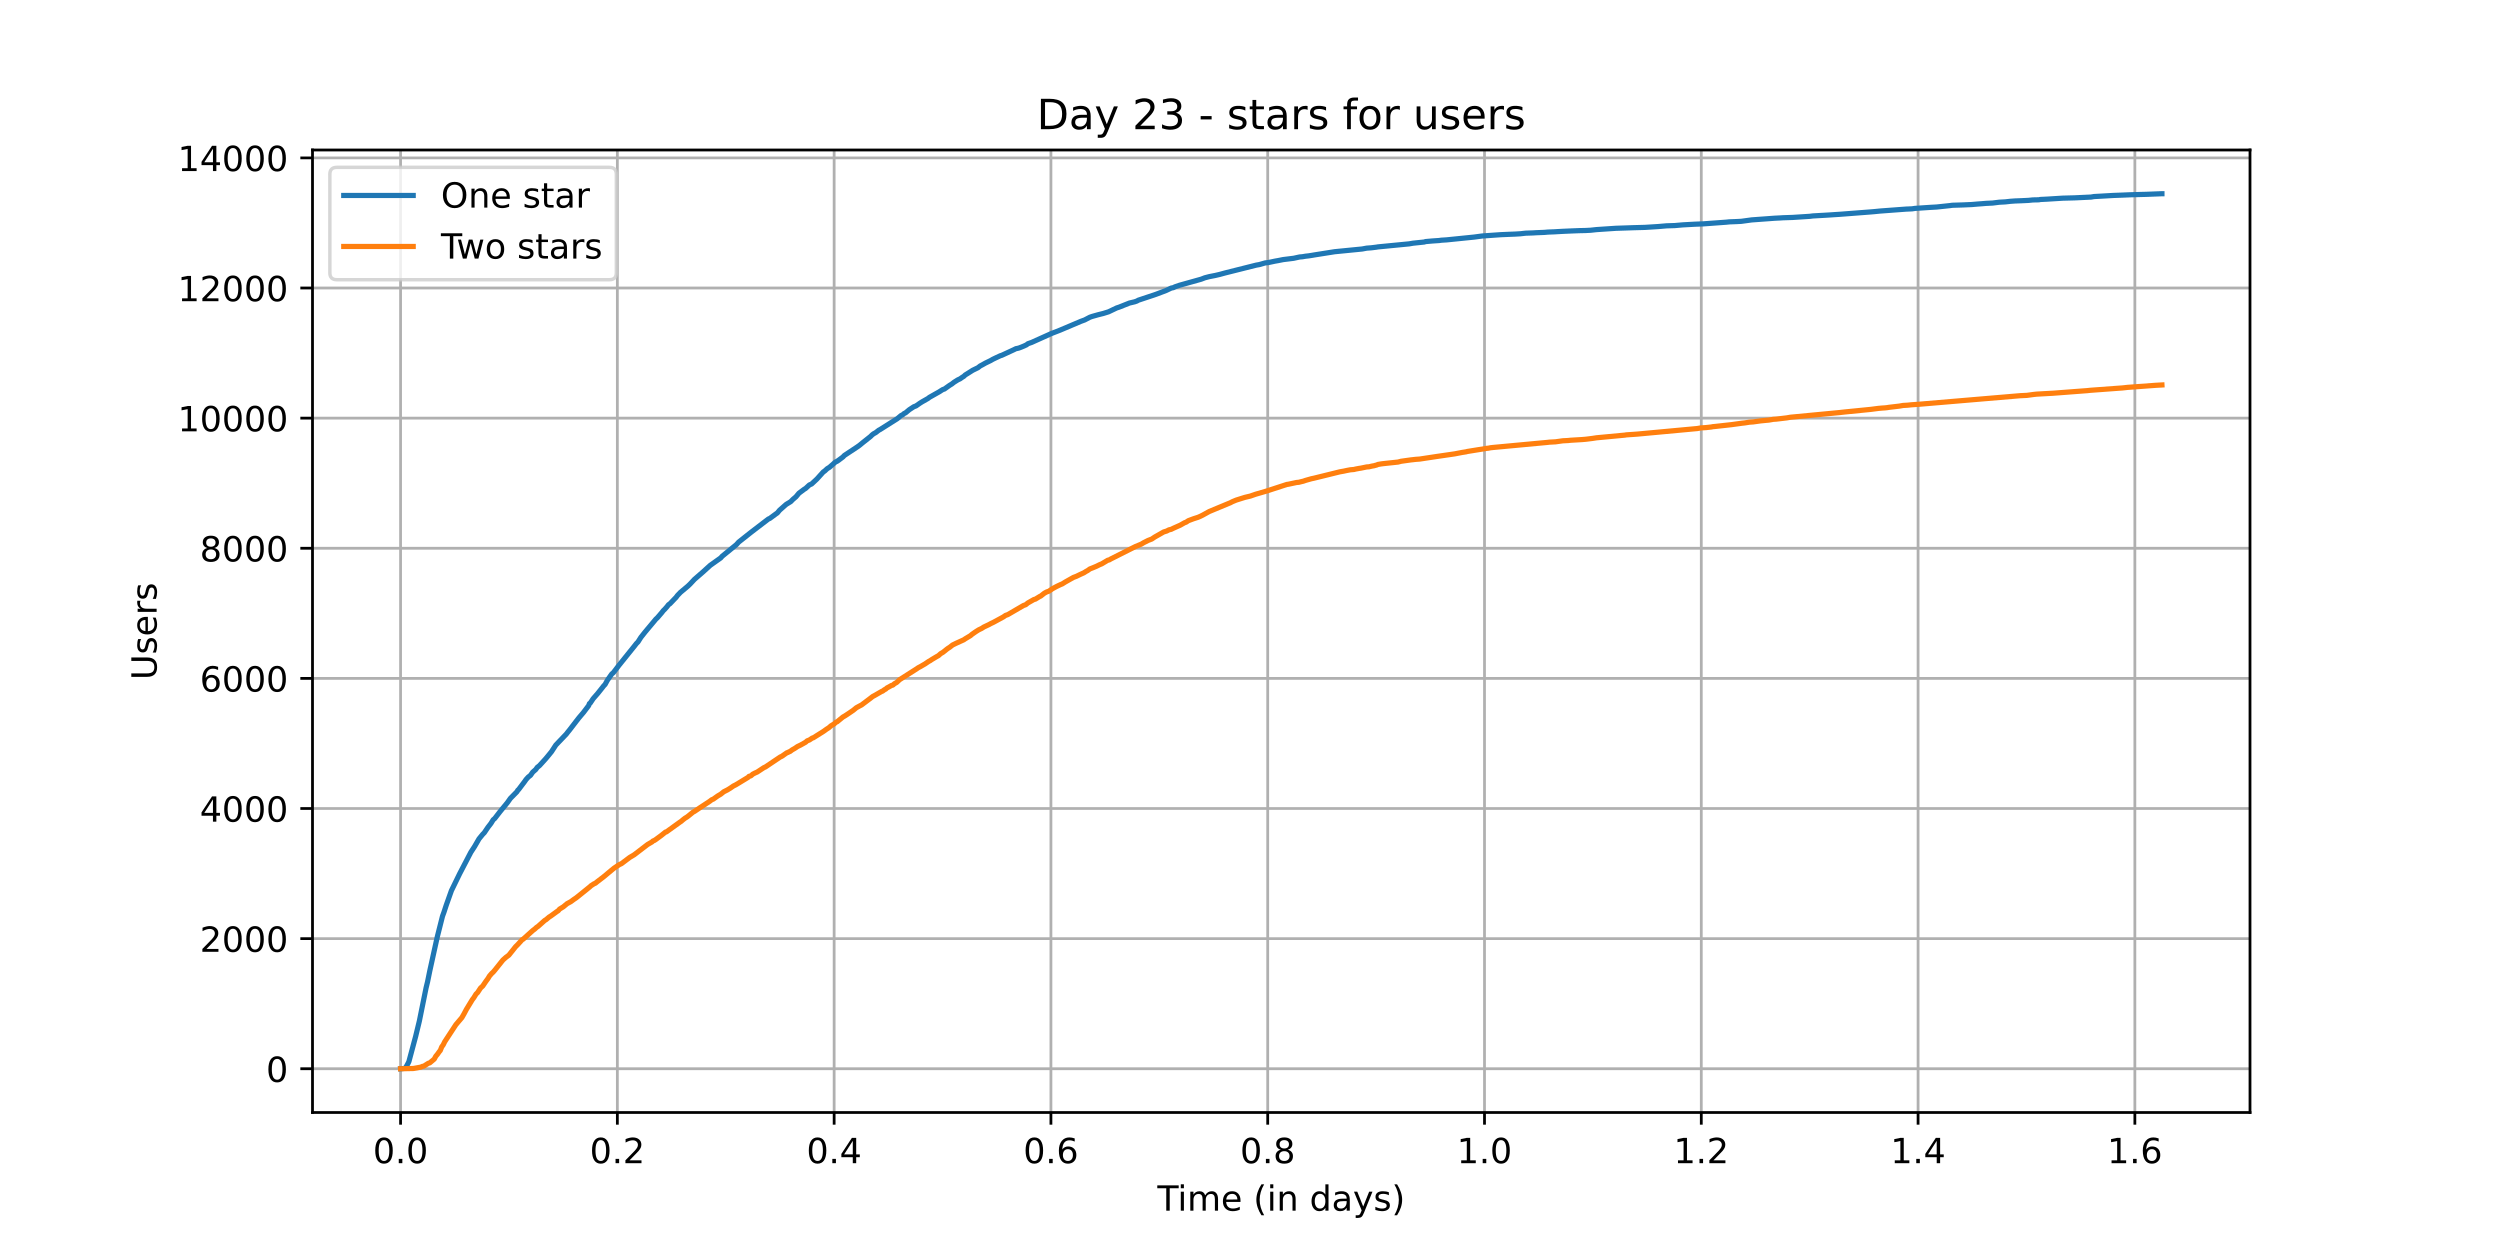 <?xml version="1.0" encoding="utf-8" standalone="no"?>
<!DOCTYPE svg PUBLIC "-//W3C//DTD SVG 1.1//EN"
  "http://www.w3.org/Graphics/SVG/1.1/DTD/svg11.dtd">
<!-- Created with matplotlib (https://matplotlib.org/) -->
<svg height="360pt" version="1.1" viewBox="0 0 720 360" width="720pt" xmlns="http://www.w3.org/2000/svg" xmlns:xlink="http://www.w3.org/1999/xlink">
 <defs>
  <style type="text/css">*{stroke-linecap:butt;stroke-linejoin:round;}</style>
 </defs>
 <g id="figure_1">
  <g id="patch_1">
   <path d="M 0 360 
L 720 360 
L 720 0 
L 0 0 
z
" style="fill:#ffffff;"/>
  </g>
  <g id="axes_1">
   <g id="patch_2">
    <path d="M 90 320.4 
L 648 320.4 
L 648 43.2 
L 90 43.2 
z
" style="fill:#ffffff;"/>
   </g>
   <g id="matplotlib.axis_1">
    <g id="xtick_1">
     <g id="line2d_1">
      <path clip-path="url(#p87f33f8602)" d="M 115.364 320.4 
L 115.364 43.2 
" style="fill:none;stroke:#b0b0b0;stroke-linecap:square;stroke-width:0.8;"/>
     </g>
     <g id="line2d_2">
      <defs>
       <path d="M 0 0 
L 0 3.5 
" id="m55bfb818c6" style="stroke:#000000;stroke-width:0.8;"/>
      </defs>
      <g>
       <use style="stroke:#000000;stroke-width:0.8;" x="115.364" xlink:href="#m55bfb818c6" y="320.4"/>
      </g>
     </g>
     <g id="text_1">
      <!-- 0.0 -->
      <g transform="translate(107.412 334.998)scale(0.1 -0.1)">
       <defs>
        <path d="M 31.781 66.406 
Q 24.172 66.406 20.328 58.906 
Q 16.5 51.422 16.5 36.375 
Q 16.5 21.391 20.328 13.891 
Q 24.172 6.391 31.781 6.391 
Q 39.453 6.391 43.281 13.891 
Q 47.125 21.391 47.125 36.375 
Q 47.125 51.422 43.281 58.906 
Q 39.453 66.406 31.781 66.406 
z
M 31.781 74.219 
Q 44.047 74.219 50.516 64.516 
Q 56.984 54.828 56.984 36.375 
Q 56.984 17.969 50.516 8.266 
Q 44.047 -1.422 31.781 -1.422 
Q 19.531 -1.422 13.062 8.266 
Q 6.594 17.969 6.594 36.375 
Q 6.594 54.828 13.062 64.516 
Q 19.531 74.219 31.781 74.219 
z
" id="DejaVuSans-48"/>
        <path d="M 10.688 12.406 
L 21 12.406 
L 21 0 
L 10.688 0 
z
" id="DejaVuSans-46"/>
       </defs>
       <use xlink:href="#DejaVuSans-48"/>
       <use x="63.623" xlink:href="#DejaVuSans-46"/>
       <use x="95.41" xlink:href="#DejaVuSans-48"/>
      </g>
     </g>
    </g>
    <g id="xtick_2">
     <g id="line2d_3">
      <path clip-path="url(#p87f33f8602)" d="M 177.798 320.4 
L 177.798 43.2 
" style="fill:none;stroke:#b0b0b0;stroke-linecap:square;stroke-width:0.8;"/>
     </g>
     <g id="line2d_4">
      <g>
       <use style="stroke:#000000;stroke-width:0.8;" x="177.798" xlink:href="#m55bfb818c6" y="320.4"/>
      </g>
     </g>
     <g id="text_2">
      <!-- 0.2 -->
      <g transform="translate(169.847 334.998)scale(0.1 -0.1)">
       <defs>
        <path d="M 19.188 8.297 
L 53.609 8.297 
L 53.609 0 
L 7.328 0 
L 7.328 8.297 
Q 12.938 14.109 22.625 23.891 
Q 32.328 33.688 34.812 36.531 
Q 39.547 41.844 41.422 45.531 
Q 43.312 49.219 43.312 52.781 
Q 43.312 58.594 39.234 62.25 
Q 35.156 65.922 28.609 65.922 
Q 23.969 65.922 18.812 64.312 
Q 13.672 62.703 7.812 59.422 
L 7.812 69.391 
Q 13.766 71.781 18.938 73 
Q 24.125 74.219 28.422 74.219 
Q 39.75 74.219 46.484 68.547 
Q 53.219 62.891 53.219 53.422 
Q 53.219 48.922 51.531 44.891 
Q 49.859 40.875 45.406 35.406 
Q 44.188 33.984 37.641 27.219 
Q 31.109 20.453 19.188 8.297 
z
" id="DejaVuSans-50"/>
       </defs>
       <use xlink:href="#DejaVuSans-48"/>
       <use x="63.623" xlink:href="#DejaVuSans-46"/>
       <use x="95.41" xlink:href="#DejaVuSans-50"/>
      </g>
     </g>
    </g>
    <g id="xtick_3">
     <g id="line2d_5">
      <path clip-path="url(#p87f33f8602)" d="M 240.233 320.4 
L 240.233 43.2 
" style="fill:none;stroke:#b0b0b0;stroke-linecap:square;stroke-width:0.8;"/>
     </g>
     <g id="line2d_6">
      <g>
       <use style="stroke:#000000;stroke-width:0.8;" x="240.233" xlink:href="#m55bfb818c6" y="320.4"/>
      </g>
     </g>
     <g id="text_3">
      <!-- 0.4 -->
      <g transform="translate(232.281 334.998)scale(0.1 -0.1)">
       <defs>
        <path d="M 37.797 64.312 
L 12.891 25.391 
L 37.797 25.391 
z
M 35.203 72.906 
L 47.609 72.906 
L 47.609 25.391 
L 58.016 25.391 
L 58.016 17.188 
L 47.609 17.188 
L 47.609 0 
L 37.797 0 
L 37.797 17.188 
L 4.891 17.188 
L 4.891 26.703 
z
" id="DejaVuSans-52"/>
       </defs>
       <use xlink:href="#DejaVuSans-48"/>
       <use x="63.623" xlink:href="#DejaVuSans-46"/>
       <use x="95.41" xlink:href="#DejaVuSans-52"/>
      </g>
     </g>
    </g>
    <g id="xtick_4">
     <g id="line2d_7">
      <path clip-path="url(#p87f33f8602)" d="M 302.667 320.4 
L 302.667 43.2 
" style="fill:none;stroke:#b0b0b0;stroke-linecap:square;stroke-width:0.8;"/>
     </g>
     <g id="line2d_8">
      <g>
       <use style="stroke:#000000;stroke-width:0.8;" x="302.667" xlink:href="#m55bfb818c6" y="320.4"/>
      </g>
     </g>
     <g id="text_4">
      <!-- 0.6 -->
      <g transform="translate(294.715 334.998)scale(0.1 -0.1)">
       <defs>
        <path d="M 33.016 40.375 
Q 26.375 40.375 22.484 35.828 
Q 18.609 31.297 18.609 23.391 
Q 18.609 15.531 22.484 10.953 
Q 26.375 6.391 33.016 6.391 
Q 39.656 6.391 43.531 10.953 
Q 47.406 15.531 47.406 23.391 
Q 47.406 31.297 43.531 35.828 
Q 39.656 40.375 33.016 40.375 
z
M 52.594 71.297 
L 52.594 62.312 
Q 48.875 64.062 45.094 64.984 
Q 41.312 65.922 37.594 65.922 
Q 27.828 65.922 22.672 59.328 
Q 17.531 52.734 16.797 39.406 
Q 19.672 43.656 24.016 45.922 
Q 28.375 48.188 33.594 48.188 
Q 44.578 48.188 50.953 41.516 
Q 57.328 34.859 57.328 23.391 
Q 57.328 12.156 50.688 5.359 
Q 44.047 -1.422 33.016 -1.422 
Q 20.359 -1.422 13.672 8.266 
Q 6.984 17.969 6.984 36.375 
Q 6.984 53.656 15.188 63.938 
Q 23.391 74.219 37.203 74.219 
Q 40.922 74.219 44.703 73.484 
Q 48.484 72.75 52.594 71.297 
z
" id="DejaVuSans-54"/>
       </defs>
       <use xlink:href="#DejaVuSans-48"/>
       <use x="63.623" xlink:href="#DejaVuSans-46"/>
       <use x="95.41" xlink:href="#DejaVuSans-54"/>
      </g>
     </g>
    </g>
    <g id="xtick_5">
     <g id="line2d_9">
      <path clip-path="url(#p87f33f8602)" d="M 365.101 320.4 
L 365.101 43.2 
" style="fill:none;stroke:#b0b0b0;stroke-linecap:square;stroke-width:0.8;"/>
     </g>
     <g id="line2d_10">
      <g>
       <use style="stroke:#000000;stroke-width:0.8;" x="365.101" xlink:href="#m55bfb818c6" y="320.4"/>
      </g>
     </g>
     <g id="text_5">
      <!-- 0.8 -->
      <g transform="translate(357.15 334.998)scale(0.1 -0.1)">
       <defs>
        <path d="M 31.781 34.625 
Q 24.75 34.625 20.719 30.859 
Q 16.703 27.094 16.703 20.516 
Q 16.703 13.922 20.719 10.156 
Q 24.75 6.391 31.781 6.391 
Q 38.812 6.391 42.859 10.172 
Q 46.922 13.969 46.922 20.516 
Q 46.922 27.094 42.891 30.859 
Q 38.875 34.625 31.781 34.625 
z
M 21.922 38.812 
Q 15.578 40.375 12.031 44.719 
Q 8.5 49.078 8.5 55.328 
Q 8.5 64.062 14.719 69.141 
Q 20.953 74.219 31.781 74.219 
Q 42.672 74.219 48.875 69.141 
Q 55.078 64.062 55.078 55.328 
Q 55.078 49.078 51.531 44.719 
Q 48 40.375 41.703 38.812 
Q 48.828 37.156 52.797 32.312 
Q 56.781 27.484 56.781 20.516 
Q 56.781 9.906 50.312 4.234 
Q 43.844 -1.422 31.781 -1.422 
Q 19.734 -1.422 13.25 4.234 
Q 6.781 9.906 6.781 20.516 
Q 6.781 27.484 10.781 32.312 
Q 14.797 37.156 21.922 38.812 
z
M 18.312 54.391 
Q 18.312 48.734 21.844 45.562 
Q 25.391 42.391 31.781 42.391 
Q 38.141 42.391 41.719 45.562 
Q 45.312 48.734 45.312 54.391 
Q 45.312 60.062 41.719 63.234 
Q 38.141 66.406 31.781 66.406 
Q 25.391 66.406 21.844 63.234 
Q 18.312 60.062 18.312 54.391 
z
" id="DejaVuSans-56"/>
       </defs>
       <use xlink:href="#DejaVuSans-48"/>
       <use x="63.623" xlink:href="#DejaVuSans-46"/>
       <use x="95.41" xlink:href="#DejaVuSans-56"/>
      </g>
     </g>
    </g>
    <g id="xtick_6">
     <g id="line2d_11">
      <path clip-path="url(#p87f33f8602)" d="M 427.536 320.4 
L 427.536 43.2 
" style="fill:none;stroke:#b0b0b0;stroke-linecap:square;stroke-width:0.8;"/>
     </g>
     <g id="line2d_12">
      <g>
       <use style="stroke:#000000;stroke-width:0.8;" x="427.536" xlink:href="#m55bfb818c6" y="320.4"/>
      </g>
     </g>
     <g id="text_6">
      <!-- 1.0 -->
      <g transform="translate(419.584 334.998)scale(0.1 -0.1)">
       <defs>
        <path d="M 12.406 8.297 
L 28.516 8.297 
L 28.516 63.922 
L 10.984 60.406 
L 10.984 69.391 
L 28.422 72.906 
L 38.281 72.906 
L 38.281 8.297 
L 54.391 8.297 
L 54.391 0 
L 12.406 0 
z
" id="DejaVuSans-49"/>
       </defs>
       <use xlink:href="#DejaVuSans-49"/>
       <use x="63.623" xlink:href="#DejaVuSans-46"/>
       <use x="95.41" xlink:href="#DejaVuSans-48"/>
      </g>
     </g>
    </g>
    <g id="xtick_7">
     <g id="line2d_13">
      <path clip-path="url(#p87f33f8602)" d="M 489.97 320.4 
L 489.97 43.2 
" style="fill:none;stroke:#b0b0b0;stroke-linecap:square;stroke-width:0.8;"/>
     </g>
     <g id="line2d_14">
      <g>
       <use style="stroke:#000000;stroke-width:0.8;" x="489.97" xlink:href="#m55bfb818c6" y="320.4"/>
      </g>
     </g>
     <g id="text_7">
      <!-- 1.2 -->
      <g transform="translate(482.019 334.998)scale(0.1 -0.1)">
       <use xlink:href="#DejaVuSans-49"/>
       <use x="63.623" xlink:href="#DejaVuSans-46"/>
       <use x="95.41" xlink:href="#DejaVuSans-50"/>
      </g>
     </g>
    </g>
    <g id="xtick_8">
     <g id="line2d_15">
      <path clip-path="url(#p87f33f8602)" d="M 552.405 320.4 
L 552.405 43.2 
" style="fill:none;stroke:#b0b0b0;stroke-linecap:square;stroke-width:0.8;"/>
     </g>
     <g id="line2d_16">
      <g>
       <use style="stroke:#000000;stroke-width:0.8;" x="552.405" xlink:href="#m55bfb818c6" y="320.4"/>
      </g>
     </g>
     <g id="text_8">
      <!-- 1.4 -->
      <g transform="translate(544.453 334.998)scale(0.1 -0.1)">
       <use xlink:href="#DejaVuSans-49"/>
       <use x="63.623" xlink:href="#DejaVuSans-46"/>
       <use x="95.41" xlink:href="#DejaVuSans-52"/>
      </g>
     </g>
    </g>
    <g id="xtick_9">
     <g id="line2d_17">
      <path clip-path="url(#p87f33f8602)" d="M 614.839 320.4 
L 614.839 43.2 
" style="fill:none;stroke:#b0b0b0;stroke-linecap:square;stroke-width:0.8;"/>
     </g>
     <g id="line2d_18">
      <g>
       <use style="stroke:#000000;stroke-width:0.8;" x="614.839" xlink:href="#m55bfb818c6" y="320.4"/>
      </g>
     </g>
     <g id="text_9">
      <!-- 1.6 -->
      <g transform="translate(606.888 334.998)scale(0.1 -0.1)">
       <use xlink:href="#DejaVuSans-49"/>
       <use x="63.623" xlink:href="#DejaVuSans-46"/>
       <use x="95.41" xlink:href="#DejaVuSans-54"/>
      </g>
     </g>
    </g>
    <g id="text_10">
     <!-- Time (in days) -->
     <g transform="translate(333.327 348.677)scale(0.1 -0.1)">
      <defs>
       <path d="M -0.297 72.906 
L 61.375 72.906 
L 61.375 64.594 
L 35.5 64.594 
L 35.5 0 
L 25.594 0 
L 25.594 64.594 
L -0.297 64.594 
z
" id="DejaVuSans-84"/>
       <path d="M 9.422 54.688 
L 18.406 54.688 
L 18.406 0 
L 9.422 0 
z
M 9.422 75.984 
L 18.406 75.984 
L 18.406 64.594 
L 9.422 64.594 
z
" id="DejaVuSans-105"/>
       <path d="M 52 44.188 
Q 55.375 50.25 60.062 53.125 
Q 64.75 56 71.094 56 
Q 79.641 56 84.281 50.016 
Q 88.922 44.047 88.922 33.016 
L 88.922 0 
L 79.891 0 
L 79.891 32.719 
Q 79.891 40.578 77.094 44.375 
Q 74.312 48.188 68.609 48.188 
Q 61.625 48.188 57.562 43.547 
Q 53.516 38.922 53.516 30.906 
L 53.516 0 
L 44.484 0 
L 44.484 32.719 
Q 44.484 40.625 41.703 44.406 
Q 38.922 48.188 33.109 48.188 
Q 26.219 48.188 22.156 43.531 
Q 18.109 38.875 18.109 30.906 
L 18.109 0 
L 9.078 0 
L 9.078 54.688 
L 18.109 54.688 
L 18.109 46.188 
Q 21.188 51.219 25.484 53.609 
Q 29.781 56 35.688 56 
Q 41.656 56 45.828 52.969 
Q 50 49.953 52 44.188 
z
" id="DejaVuSans-109"/>
       <path d="M 56.203 29.594 
L 56.203 25.203 
L 14.891 25.203 
Q 15.484 15.922 20.484 11.062 
Q 25.484 6.203 34.422 6.203 
Q 39.594 6.203 44.453 7.469 
Q 49.312 8.734 54.109 11.281 
L 54.109 2.781 
Q 49.266 0.734 44.188 -0.344 
Q 39.109 -1.422 33.891 -1.422 
Q 20.797 -1.422 13.156 6.188 
Q 5.516 13.812 5.516 26.812 
Q 5.516 40.234 12.766 48.109 
Q 20.016 56 32.328 56 
Q 43.359 56 49.781 48.891 
Q 56.203 41.797 56.203 29.594 
z
M 47.219 32.234 
Q 47.125 39.594 43.094 43.984 
Q 39.062 48.391 32.422 48.391 
Q 24.906 48.391 20.391 44.141 
Q 15.875 39.891 15.188 32.172 
z
" id="DejaVuSans-101"/>
       <path id="DejaVuSans-32"/>
       <path d="M 31 75.875 
Q 24.469 64.656 21.281 53.656 
Q 18.109 42.672 18.109 31.391 
Q 18.109 20.125 21.312 9.062 
Q 24.516 -2 31 -13.188 
L 23.188 -13.188 
Q 15.875 -1.703 12.234 9.375 
Q 8.594 20.453 8.594 31.391 
Q 8.594 42.281 12.203 53.312 
Q 15.828 64.359 23.188 75.875 
z
" id="DejaVuSans-40"/>
       <path d="M 54.891 33.016 
L 54.891 0 
L 45.906 0 
L 45.906 32.719 
Q 45.906 40.484 42.875 44.328 
Q 39.844 48.188 33.797 48.188 
Q 26.516 48.188 22.312 43.547 
Q 18.109 38.922 18.109 30.906 
L 18.109 0 
L 9.078 0 
L 9.078 54.688 
L 18.109 54.688 
L 18.109 46.188 
Q 21.344 51.125 25.703 53.562 
Q 30.078 56 35.797 56 
Q 45.219 56 50.047 50.172 
Q 54.891 44.344 54.891 33.016 
z
" id="DejaVuSans-110"/>
       <path d="M 45.406 46.391 
L 45.406 75.984 
L 54.391 75.984 
L 54.391 0 
L 45.406 0 
L 45.406 8.203 
Q 42.578 3.328 38.25 0.953 
Q 33.938 -1.422 27.875 -1.422 
Q 17.969 -1.422 11.734 6.484 
Q 5.516 14.406 5.516 27.297 
Q 5.516 40.188 11.734 48.094 
Q 17.969 56 27.875 56 
Q 33.938 56 38.25 53.625 
Q 42.578 51.266 45.406 46.391 
z
M 14.797 27.297 
Q 14.797 17.391 18.875 11.75 
Q 22.953 6.109 30.078 6.109 
Q 37.203 6.109 41.297 11.75 
Q 45.406 17.391 45.406 27.297 
Q 45.406 37.203 41.297 42.844 
Q 37.203 48.484 30.078 48.484 
Q 22.953 48.484 18.875 42.844 
Q 14.797 37.203 14.797 27.297 
z
" id="DejaVuSans-100"/>
       <path d="M 34.281 27.484 
Q 23.391 27.484 19.188 25 
Q 14.984 22.516 14.984 16.5 
Q 14.984 11.719 18.141 8.906 
Q 21.297 6.109 26.703 6.109 
Q 34.188 6.109 38.703 11.406 
Q 43.219 16.703 43.219 25.484 
L 43.219 27.484 
z
M 52.203 31.203 
L 52.203 0 
L 43.219 0 
L 43.219 8.297 
Q 40.141 3.328 35.547 0.953 
Q 30.953 -1.422 24.312 -1.422 
Q 15.922 -1.422 10.953 3.297 
Q 6 8.016 6 15.922 
Q 6 25.141 12.172 29.828 
Q 18.359 34.516 30.609 34.516 
L 43.219 34.516 
L 43.219 35.406 
Q 43.219 41.609 39.141 45 
Q 35.062 48.391 27.688 48.391 
Q 23 48.391 18.547 47.266 
Q 14.109 46.141 10.016 43.891 
L 10.016 52.203 
Q 14.938 54.109 19.578 55.047 
Q 24.219 56 28.609 56 
Q 40.484 56 46.344 49.844 
Q 52.203 43.703 52.203 31.203 
z
" id="DejaVuSans-97"/>
       <path d="M 32.172 -5.078 
Q 28.375 -14.844 24.75 -17.812 
Q 21.141 -20.797 15.094 -20.797 
L 7.906 -20.797 
L 7.906 -13.281 
L 13.188 -13.281 
Q 16.891 -13.281 18.938 -11.516 
Q 21 -9.766 23.484 -3.219 
L 25.094 0.875 
L 2.984 54.688 
L 12.5 54.688 
L 29.594 11.922 
L 46.688 54.688 
L 56.203 54.688 
z
" id="DejaVuSans-121"/>
       <path d="M 44.281 53.078 
L 44.281 44.578 
Q 40.484 46.531 36.375 47.5 
Q 32.281 48.484 27.875 48.484 
Q 21.188 48.484 17.844 46.438 
Q 14.5 44.391 14.5 40.281 
Q 14.5 37.156 16.891 35.375 
Q 19.281 33.594 26.516 31.984 
L 29.594 31.297 
Q 39.156 29.25 43.188 25.516 
Q 47.219 21.781 47.219 15.094 
Q 47.219 7.469 41.188 3.016 
Q 35.156 -1.422 24.609 -1.422 
Q 20.219 -1.422 15.453 -0.562 
Q 10.688 0.297 5.422 2 
L 5.422 11.281 
Q 10.406 8.688 15.234 7.391 
Q 20.062 6.109 24.812 6.109 
Q 31.156 6.109 34.562 8.281 
Q 37.984 10.453 37.984 14.406 
Q 37.984 18.062 35.516 20.016 
Q 33.062 21.969 24.703 23.781 
L 21.578 24.516 
Q 13.234 26.266 9.516 29.906 
Q 5.812 33.547 5.812 39.891 
Q 5.812 47.609 11.281 51.797 
Q 16.75 56 26.812 56 
Q 31.781 56 36.172 55.266 
Q 40.578 54.547 44.281 53.078 
z
" id="DejaVuSans-115"/>
       <path d="M 8.016 75.875 
L 15.828 75.875 
Q 23.141 64.359 26.781 53.312 
Q 30.422 42.281 30.422 31.391 
Q 30.422 20.453 26.781 9.375 
Q 23.141 -1.703 15.828 -13.188 
L 8.016 -13.188 
Q 14.5 -2 17.703 9.062 
Q 20.906 20.125 20.906 31.391 
Q 20.906 42.672 17.703 53.656 
Q 14.5 64.656 8.016 75.875 
z
" id="DejaVuSans-41"/>
      </defs>
      <use xlink:href="#DejaVuSans-84"/>
      <use x="57.959" xlink:href="#DejaVuSans-105"/>
      <use x="85.742" xlink:href="#DejaVuSans-109"/>
      <use x="183.154" xlink:href="#DejaVuSans-101"/>
      <use x="244.678" xlink:href="#DejaVuSans-32"/>
      <use x="276.465" xlink:href="#DejaVuSans-40"/>
      <use x="315.479" xlink:href="#DejaVuSans-105"/>
      <use x="343.262" xlink:href="#DejaVuSans-110"/>
      <use x="406.641" xlink:href="#DejaVuSans-32"/>
      <use x="438.428" xlink:href="#DejaVuSans-100"/>
      <use x="501.904" xlink:href="#DejaVuSans-97"/>
      <use x="563.184" xlink:href="#DejaVuSans-121"/>
      <use x="622.363" xlink:href="#DejaVuSans-115"/>
      <use x="674.463" xlink:href="#DejaVuSans-41"/>
     </g>
    </g>
   </g>
   <g id="matplotlib.axis_2">
    <g id="ytick_1">
     <g id="line2d_19">
      <path clip-path="url(#p87f33f8602)" d="M 90 307.8 
L 648 307.8 
" style="fill:none;stroke:#b0b0b0;stroke-linecap:square;stroke-width:0.8;"/>
     </g>
     <g id="line2d_20">
      <defs>
       <path d="M 0 0 
L -3.5 0 
" id="meeb8f71642" style="stroke:#000000;stroke-width:0.8;"/>
      </defs>
      <g>
       <use style="stroke:#000000;stroke-width:0.8;" x="90" xlink:href="#meeb8f71642" y="307.8"/>
      </g>
     </g>
     <g id="text_11">
      <!-- 0 -->
      <g transform="translate(76.638 311.599)scale(0.1 -0.1)">
       <use xlink:href="#DejaVuSans-48"/>
      </g>
     </g>
    </g>
    <g id="ytick_2">
     <g id="line2d_21">
      <path clip-path="url(#p87f33f8602)" d="M 90 270.325 
L 648 270.325 
" style="fill:none;stroke:#b0b0b0;stroke-linecap:square;stroke-width:0.8;"/>
     </g>
     <g id="line2d_22">
      <g>
       <use style="stroke:#000000;stroke-width:0.8;" x="90" xlink:href="#meeb8f71642" y="270.325"/>
      </g>
     </g>
     <g id="text_12">
      <!-- 2000 -->
      <g transform="translate(57.55 274.124)scale(0.1 -0.1)">
       <use xlink:href="#DejaVuSans-50"/>
       <use x="63.623" xlink:href="#DejaVuSans-48"/>
       <use x="127.246" xlink:href="#DejaVuSans-48"/>
       <use x="190.869" xlink:href="#DejaVuSans-48"/>
      </g>
     </g>
    </g>
    <g id="ytick_3">
     <g id="line2d_23">
      <path clip-path="url(#p87f33f8602)" d="M 90 232.85 
L 648 232.85 
" style="fill:none;stroke:#b0b0b0;stroke-linecap:square;stroke-width:0.8;"/>
     </g>
     <g id="line2d_24">
      <g>
       <use style="stroke:#000000;stroke-width:0.8;" x="90" xlink:href="#meeb8f71642" y="232.85"/>
      </g>
     </g>
     <g id="text_13">
      <!-- 4000 -->
      <g transform="translate(57.55 236.649)scale(0.1 -0.1)">
       <use xlink:href="#DejaVuSans-52"/>
       <use x="63.623" xlink:href="#DejaVuSans-48"/>
       <use x="127.246" xlink:href="#DejaVuSans-48"/>
       <use x="190.869" xlink:href="#DejaVuSans-48"/>
      </g>
     </g>
    </g>
    <g id="ytick_4">
     <g id="line2d_25">
      <path clip-path="url(#p87f33f8602)" d="M 90 195.375 
L 648 195.375 
" style="fill:none;stroke:#b0b0b0;stroke-linecap:square;stroke-width:0.8;"/>
     </g>
     <g id="line2d_26">
      <g>
       <use style="stroke:#000000;stroke-width:0.8;" x="90" xlink:href="#meeb8f71642" y="195.375"/>
      </g>
     </g>
     <g id="text_14">
      <!-- 6000 -->
      <g transform="translate(57.55 199.175)scale(0.1 -0.1)">
       <use xlink:href="#DejaVuSans-54"/>
       <use x="63.623" xlink:href="#DejaVuSans-48"/>
       <use x="127.246" xlink:href="#DejaVuSans-48"/>
       <use x="190.869" xlink:href="#DejaVuSans-48"/>
      </g>
     </g>
    </g>
    <g id="ytick_5">
     <g id="line2d_27">
      <path clip-path="url(#p87f33f8602)" d="M 90 157.9 
L 648 157.9 
" style="fill:none;stroke:#b0b0b0;stroke-linecap:square;stroke-width:0.8;"/>
     </g>
     <g id="line2d_28">
      <g>
       <use style="stroke:#000000;stroke-width:0.8;" x="90" xlink:href="#meeb8f71642" y="157.9"/>
      </g>
     </g>
     <g id="text_15">
      <!-- 8000 -->
      <g transform="translate(57.55 161.7)scale(0.1 -0.1)">
       <use xlink:href="#DejaVuSans-56"/>
       <use x="63.623" xlink:href="#DejaVuSans-48"/>
       <use x="127.246" xlink:href="#DejaVuSans-48"/>
       <use x="190.869" xlink:href="#DejaVuSans-48"/>
      </g>
     </g>
    </g>
    <g id="ytick_6">
     <g id="line2d_29">
      <path clip-path="url(#p87f33f8602)" d="M 90 120.425 
L 648 120.425 
" style="fill:none;stroke:#b0b0b0;stroke-linecap:square;stroke-width:0.8;"/>
     </g>
     <g id="line2d_30">
      <g>
       <use style="stroke:#000000;stroke-width:0.8;" x="90" xlink:href="#meeb8f71642" y="120.425"/>
      </g>
     </g>
     <g id="text_16">
      <!-- 10000 -->
      <g transform="translate(51.188 124.225)scale(0.1 -0.1)">
       <use xlink:href="#DejaVuSans-49"/>
       <use x="63.623" xlink:href="#DejaVuSans-48"/>
       <use x="127.246" xlink:href="#DejaVuSans-48"/>
       <use x="190.869" xlink:href="#DejaVuSans-48"/>
       <use x="254.492" xlink:href="#DejaVuSans-48"/>
      </g>
     </g>
    </g>
    <g id="ytick_7">
     <g id="line2d_31">
      <path clip-path="url(#p87f33f8602)" d="M 90 82.951 
L 648 82.951 
" style="fill:none;stroke:#b0b0b0;stroke-linecap:square;stroke-width:0.8;"/>
     </g>
     <g id="line2d_32">
      <g>
       <use style="stroke:#000000;stroke-width:0.8;" x="90" xlink:href="#meeb8f71642" y="82.951"/>
      </g>
     </g>
     <g id="text_17">
      <!-- 12000 -->
      <g transform="translate(51.188 86.75)scale(0.1 -0.1)">
       <use xlink:href="#DejaVuSans-49"/>
       <use x="63.623" xlink:href="#DejaVuSans-50"/>
       <use x="127.246" xlink:href="#DejaVuSans-48"/>
       <use x="190.869" xlink:href="#DejaVuSans-48"/>
       <use x="254.492" xlink:href="#DejaVuSans-48"/>
      </g>
     </g>
    </g>
    <g id="ytick_8">
     <g id="line2d_33">
      <path clip-path="url(#p87f33f8602)" d="M 90 45.476 
L 648 45.476 
" style="fill:none;stroke:#b0b0b0;stroke-linecap:square;stroke-width:0.8;"/>
     </g>
     <g id="line2d_34">
      <g>
       <use style="stroke:#000000;stroke-width:0.8;" x="90" xlink:href="#meeb8f71642" y="45.476"/>
      </g>
     </g>
     <g id="text_18">
      <!-- 14000 -->
      <g transform="translate(51.188 49.275)scale(0.1 -0.1)">
       <use xlink:href="#DejaVuSans-49"/>
       <use x="63.623" xlink:href="#DejaVuSans-52"/>
       <use x="127.246" xlink:href="#DejaVuSans-48"/>
       <use x="190.869" xlink:href="#DejaVuSans-48"/>
       <use x="254.492" xlink:href="#DejaVuSans-48"/>
      </g>
     </g>
    </g>
    <g id="text_19">
     <!-- Users -->
     <g transform="translate(45.108 195.801)rotate(-90)scale(0.1 -0.1)">
      <defs>
       <path d="M 8.688 72.906 
L 18.609 72.906 
L 18.609 28.609 
Q 18.609 16.891 22.844 11.734 
Q 27.094 6.594 36.625 6.594 
Q 46.094 6.594 50.344 11.734 
Q 54.594 16.891 54.594 28.609 
L 54.594 72.906 
L 64.5 72.906 
L 64.5 27.391 
Q 64.5 13.141 57.438 5.859 
Q 50.391 -1.422 36.625 -1.422 
Q 22.797 -1.422 15.734 5.859 
Q 8.688 13.141 8.688 27.391 
z
" id="DejaVuSans-85"/>
       <path d="M 41.109 46.297 
Q 39.594 47.172 37.812 47.578 
Q 36.031 48 33.891 48 
Q 26.266 48 22.188 43.047 
Q 18.109 38.094 18.109 28.812 
L 18.109 0 
L 9.078 0 
L 9.078 54.688 
L 18.109 54.688 
L 18.109 46.188 
Q 20.953 51.172 25.484 53.578 
Q 30.031 56 36.531 56 
Q 37.453 56 38.578 55.875 
Q 39.703 55.766 41.062 55.516 
z
" id="DejaVuSans-114"/>
      </defs>
      <use xlink:href="#DejaVuSans-85"/>
      <use x="73.193" xlink:href="#DejaVuSans-115"/>
      <use x="125.293" xlink:href="#DejaVuSans-101"/>
      <use x="186.816" xlink:href="#DejaVuSans-114"/>
      <use x="227.93" xlink:href="#DejaVuSans-115"/>
     </g>
    </g>
   </g>
   <g id="line2d_35">
    <path clip-path="url(#p87f33f8602)" d="M 115.364 307.8 
L 116.476 307.706 
L 116.906 307.369 
L 117.553 306.17 
L 117.766 305.72 
L 119.699 298.506 
L 120.776 294.065 
L 122.709 284.509 
L 123.139 282.748 
L 123.782 279.6 
L 125.502 271.787 
L 125.932 269.838 
L 127.435 263.879 
L 127.865 262.699 
L 128.508 260.732 
L 130.011 256.497 
L 132.374 251.644 
L 135.597 245.46 
L 136.67 243.812 
L 137.96 241.582 
L 139.033 240.27 
L 139.463 239.839 
L 139.893 239.202 
L 140.54 238.247 
L 141.396 237.141 
L 142.043 236.092 
L 142.473 235.736 
L 143.976 233.787 
L 146.126 231.164 
L 146.982 229.946 
L 148.915 227.978 
L 149.132 227.547 
L 149.345 227.416 
L 149.775 226.835 
L 151.065 225.13 
L 151.495 224.512 
L 152.138 223.8 
L 152.785 223.294 
L 153.428 222.376 
L 154.288 221.626 
L 154.718 221.008 
L 155.361 220.502 
L 157.081 218.61 
L 157.511 218.104 
L 158.8 216.53 
L 160.087 214.562 
L 163.096 211.415 
L 163.526 210.852 
L 163.956 210.328 
L 166.102 207.536 
L 166.749 206.711 
L 167.176 206.206 
L 168.035 205.194 
L 169.539 203.208 
L 169.755 202.627 
L 169.968 202.514 
L 170.828 201.221 
L 172.118 199.741 
L 173.408 198.13 
L 173.838 197.568 
L 174.268 197.118 
L 174.911 195.937 
L 175.771 194.701 
L 176.201 194.101 
L 176.631 193.745 
L 178.347 191.497 
L 182.647 186.156 
L 183.29 185.332 
L 183.72 184.901 
L 184.58 183.552 
L 185.87 181.922 
L 188.446 178.849 
L 188.876 178.324 
L 189.306 177.931 
L 190.596 176.432 
L 191.026 175.87 
L 191.452 175.457 
L 192.099 174.727 
L 192.529 174.164 
L 192.959 173.865 
L 194.462 172.291 
L 194.675 172.085 
L 195.105 171.504 
L 195.965 170.604 
L 198.115 168.806 
L 198.758 168.187 
L 199.997 166.857 
L 202.414 164.758 
L 204.56 162.81 
L 207.57 160.674 
L 208 160.186 
L 211.653 157.207 
L 212.083 156.851 
L 212.74 156.12 
L 215.696 153.778 
L 216.556 153.104 
L 221.282 149.487 
L 221.712 149.3 
L 223.645 147.876 
L 223.858 147.745 
L 224.505 146.958 
L 226.008 145.627 
L 226.438 145.253 
L 227.728 144.466 
L 228.371 143.81 
L 229.231 143.079 
L 230.091 142.048 
L 231.594 140.924 
L 232.024 140.662 
L 233.097 139.669 
L 233.74 139.388 
L 235.246 137.982 
L 237.179 135.846 
L 237.393 135.753 
L 238.253 134.966 
L 238.896 134.572 
L 240.616 133.055 
L 241.045 132.867 
L 241.689 132.417 
L 242.762 131.612 
L 243.192 131.162 
L 246.845 128.745 
L 247.488 128.295 
L 248.348 127.583 
L 250.711 125.709 
L 251.141 125.278 
L 251.57 124.941 
L 252.214 124.585 
L 253.074 123.911 
L 253.503 123.686 
L 258.446 120.557 
L 259.519 119.657 
L 259.949 119.47 
L 260.379 119.095 
L 260.809 118.889 
L 261.882 117.99 
L 263.172 117.146 
L 263.815 116.903 
L 264.888 116.153 
L 265.535 115.741 
L 267.251 114.767 
L 267.681 114.429 
L 270.474 112.856 
L 271.117 112.443 
L 271.547 112.181 
L 271.977 112.05 
L 273.48 110.982 
L 274.127 110.588 
L 274.77 110.082 
L 275.843 109.408 
L 276.49 109.108 
L 277.133 108.658 
L 277.563 108.396 
L 277.993 107.984 
L 278.636 107.59 
L 280.143 106.635 
L 281.646 105.904 
L 282.289 105.398 
L 282.932 105.061 
L 283.362 104.817 
L 283.792 104.574 
L 285.295 103.843 
L 285.942 103.468 
L 286.802 103.056 
L 288.088 102.456 
L 288.518 102.325 
L 291.958 100.732 
L 292.601 100.414 
L 293.031 100.339 
L 293.461 100.227 
L 294.108 99.983 
L 294.964 99.627 
L 295.394 99.421 
L 295.611 99.327 
L 296.041 98.99 
L 297.114 98.615 
L 302.273 96.292 
L 302.916 96.011 
L 305.283 95.092 
L 311.299 92.544 
L 312.372 92.151 
L 313.878 91.364 
L 314.522 91.139 
L 316.241 90.652 
L 317.744 90.277 
L 319.251 89.808 
L 321.614 88.684 
L 322.257 88.478 
L 325.267 87.279 
L 326.77 86.923 
L 327.417 86.698 
L 327.847 86.454 
L 332.36 84.955 
L 333.003 84.731 
L 335.796 83.681 
L 337.302 82.969 
L 337.945 82.838 
L 338.375 82.613 
L 339.669 82.164 
L 345.901 80.421 
L 346.545 80.177 
L 346.975 80.009 
L 348.264 79.672 
L 349.984 79.334 
L 351.274 79.034 
L 352.781 78.622 
L 361.806 76.355 
L 362.663 76.205 
L 364.382 75.718 
L 365.242 75.624 
L 367.179 75.212 
L 368.035 75.062 
L 369.542 74.762 
L 372.555 74.388 
L 374.272 74.013 
L 375.131 73.938 
L 375.991 73.788 
L 376.851 73.694 
L 377.924 73.526 
L 378.571 73.413 
L 384.374 72.495 
L 392.323 71.708 
L 393.612 71.465 
L 394.902 71.371 
L 396.409 71.183 
L 396.835 71.108 
L 405.865 70.228 
L 406.938 70.04 
L 410.16 69.703 
L 410.59 69.572 
L 411.664 69.478 
L 412.523 69.403 
L 413.597 69.328 
L 414.456 69.272 
L 415.103 69.179 
L 416.606 69.085 
L 424.555 68.279 
L 426.918 67.961 
L 432.287 67.586 
L 434.437 67.492 
L 436.37 67.417 
L 437.877 67.324 
L 439.38 67.155 
L 441.526 67.08 
L 442.386 67.024 
L 444.749 66.93 
L 445.822 66.836 
L 447.755 66.761 
L 448.615 66.705 
L 450.335 66.612 
L 452.481 66.518 
L 454.844 66.424 
L 456.564 66.387 
L 458.067 66.312 
L 459.786 66.124 
L 465.372 65.75 
L 468.165 65.656 
L 470.315 65.581 
L 473.751 65.487 
L 477.617 65.244 
L 478.69 65.15 
L 479.98 65.038 
L 482.343 64.963 
L 483.633 64.85 
L 484.706 64.757 
L 488.146 64.569 
L 490.509 64.475 
L 497.168 63.988 
L 498.028 63.895 
L 499.961 63.82 
L 501.464 63.745 
L 504.473 63.332 
L 511.132 62.845 
L 512.635 62.77 
L 513.495 62.714 
L 516.288 62.62 
L 520.371 62.358 
L 521.231 62.302 
L 522.087 62.189 
L 525.74 61.983 
L 527.243 61.89 
L 528.32 61.815 
L 529.823 61.721 
L 538.845 61.028 
L 539.918 60.934 
L 541.425 60.784 
L 548.943 60.222 
L 550.66 60.147 
L 551.52 60.016 
L 556.032 59.716 
L 557.749 59.622 
L 561.618 59.21 
L 562.261 59.117 
L 565.267 59.023 
L 567.847 58.91 
L 568.707 58.835 
L 569.567 58.761 
L 570.853 58.667 
L 571.93 58.573 
L 573.863 58.479 
L 575.796 58.236 
L 577.516 58.142 
L 579.019 57.974 
L 580.309 57.88 
L 582.242 57.805 
L 584.175 57.711 
L 585.465 57.58 
L 587.181 57.543 
L 587.611 57.449 
L 589.544 57.355 
L 594.057 57.074 
L 597.493 56.98 
L 600.289 56.849 
L 602.222 56.756 
L 603.082 56.606 
L 604.798 56.512 
L 608.668 56.287 
L 611.248 56.193 
L 613.398 56.1 
L 616.621 56.006 
L 618.124 55.969 
L 620.49 55.875 
L 622.423 55.8 
L 622.636 55.8 
L 622.636 55.8 
" style="fill:none;stroke:#1f77b4;stroke-linecap:square;stroke-width:1.5;"/>
   </g>
   <g id="line2d_36">
    <path clip-path="url(#p87f33f8602)" d="M 115.364 307.8 
L 119.056 307.725 
L 121.202 307.332 
L 121.632 307.125 
L 122.062 307.051 
L 123.352 306.226 
L 123.782 306.095 
L 125.072 305.008 
L 125.502 304.202 
L 125.932 303.696 
L 126.575 302.797 
L 126.788 302.572 
L 127.218 301.504 
L 127.648 300.905 
L 128.078 300.024 
L 131.301 295.096 
L 133.021 293.072 
L 133.664 291.948 
L 134.307 290.73 
L 136.027 287.901 
L 136.457 287.339 
L 137.1 286.289 
L 137.53 285.877 
L 138.39 284.566 
L 139.033 283.966 
L 139.893 282.692 
L 140.54 281.811 
L 140.966 281.099 
L 141.613 280.35 
L 142.043 279.956 
L 142.473 279.45 
L 144.836 276.49 
L 145.696 275.721 
L 146.552 275.084 
L 148.489 272.649 
L 149.132 272.011 
L 150.422 270.587 
L 150.635 270.512 
L 153.428 268.002 
L 154.071 267.514 
L 154.501 267.102 
L 154.931 266.821 
L 156.007 265.866 
L 156.864 265.097 
L 157.294 264.835 
L 158.154 264.104 
L 158.584 263.842 
L 160.517 262.437 
L 160.733 262.324 
L 161.163 261.818 
L 162.236 261.162 
L 163.31 260.263 
L 164.383 259.682 
L 165.243 259.045 
L 165.889 258.614 
L 166.532 258.108 
L 169.755 255.504 
L 170.185 255.11 
L 171.045 254.548 
L 171.475 254.361 
L 171.905 254.005 
L 173.838 252.525 
L 176.201 250.557 
L 176.844 250.032 
L 177.487 249.601 
L 178.347 249.021 
L 178.994 248.721 
L 181.357 246.941 
L 182.647 246.173 
L 186.513 243.212 
L 187.803 242.463 
L 188.016 242.219 
L 188.446 242.05 
L 188.876 241.769 
L 189.306 241.451 
L 190.379 240.664 
L 191.669 239.633 
L 191.882 239.614 
L 195.752 236.823 
L 196.182 236.541 
L 196.608 236.167 
L 197.255 235.661 
L 197.898 235.267 
L 198.328 234.93 
L 199.621 233.881 
L 199.997 233.693 
L 201.554 232.644 
L 204.347 230.808 
L 204.99 230.321 
L 205.42 230.152 
L 206.71 229.234 
L 207.57 228.728 
L 208.43 228.035 
L 209.503 227.491 
L 210.576 226.817 
L 211.223 226.367 
L 211.866 226.048 
L 212.74 225.524 
L 215.483 223.856 
L 215.696 223.594 
L 216.126 223.481 
L 216.343 223.369 
L 216.769 222.976 
L 217.416 222.638 
L 218.059 222.357 
L 219.992 221.083 
L 220.422 220.896 
L 224.718 218.01 
L 225.148 217.823 
L 226.651 216.773 
L 226.868 216.736 
L 227.298 216.492 
L 227.511 216.436 
L 228.158 215.949 
L 228.801 215.593 
L 229.231 215.312 
L 229.661 215.012 
L 230.521 214.6 
L 232.024 213.757 
L 232.454 213.363 
L 233.097 213.12 
L 233.957 212.539 
L 234.17 212.52 
L 237.179 210.628 
L 238.036 210.009 
L 238.683 209.597 
L 239.326 209.035 
L 239.969 208.641 
L 240.186 208.529 
L 240.829 207.948 
L 241.045 207.911 
L 242.762 206.505 
L 243.408 206.131 
L 244.482 205.419 
L 245.771 204.538 
L 246.628 203.826 
L 247.488 203.357 
L 248.134 203.02 
L 250.281 201.409 
L 251.354 200.584 
L 251.784 200.359 
L 253.933 199.123 
L 254.147 199.067 
L 254.793 198.579 
L 255.007 198.523 
L 255.436 198.13 
L 256.083 197.792 
L 256.726 197.418 
L 257.156 197.305 
L 257.586 196.912 
L 258.229 196.556 
L 259.089 195.75 
L 264.028 192.602 
L 264.458 192.302 
L 265.105 191.965 
L 265.965 191.459 
L 266.391 191.216 
L 267.468 190.485 
L 267.898 190.26 
L 268.328 189.96 
L 269.614 189.192 
L 270.044 188.948 
L 270.261 188.836 
L 270.904 188.255 
L 271.547 187.88 
L 272.194 187.374 
L 272.624 187.018 
L 273.054 186.7 
L 273.48 186.438 
L 274.34 185.763 
L 275.417 185.238 
L 277.563 184.264 
L 277.993 183.964 
L 279.496 183.065 
L 279.926 182.69 
L 280.999 181.941 
L 281.859 181.397 
L 282.719 180.985 
L 283.362 180.573 
L 284.869 179.861 
L 285.295 179.617 
L 286.155 179.205 
L 288.948 177.687 
L 289.595 177.237 
L 290.238 177.013 
L 294.751 174.389 
L 295.394 174.164 
L 296.041 173.64 
L 297.76 172.665 
L 298.19 172.553 
L 299.48 171.766 
L 299.693 171.691 
L 300.337 171.185 
L 300.767 170.848 
L 301.413 170.492 
L 302.056 170.267 
L 303.133 169.536 
L 304.206 168.955 
L 304.853 168.637 
L 305.496 168.337 
L 305.926 168.169 
L 306.786 167.625 
L 309.149 166.295 
L 310.009 165.976 
L 311.082 165.452 
L 312.159 164.964 
L 312.802 164.552 
L 313.232 164.327 
L 313.878 163.859 
L 314.738 163.522 
L 315.811 163.072 
L 316.671 162.641 
L 317.315 162.379 
L 319.034 161.348 
L 319.464 161.254 
L 319.894 160.992 
L 326.987 157.413 
L 328.707 156.701 
L 329.35 156.308 
L 330.64 155.652 
L 331.713 155.24 
L 332.573 154.659 
L 333.433 154.172 
L 335.152 153.197 
L 336.012 152.935 
L 336.655 152.598 
L 337.302 152.448 
L 337.945 152.129 
L 339.452 151.455 
L 339.882 151.267 
L 341.172 150.537 
L 341.602 150.387 
L 342.249 149.956 
L 343.752 149.394 
L 345.041 148.981 
L 345.685 148.7 
L 346.331 148.382 
L 348.264 147.314 
L 353.854 144.99 
L 354.284 144.822 
L 354.927 144.484 
L 356.004 144.035 
L 358.15 143.36 
L 358.58 143.229 
L 360.086 142.873 
L 360.946 142.573 
L 361.59 142.348 
L 364.812 141.411 
L 370.615 139.519 
L 371.045 139.463 
L 373.412 138.957 
L 374.058 138.901 
L 374.701 138.732 
L 375.348 138.582 
L 375.991 138.357 
L 377.711 137.87 
L 378.354 137.739 
L 385.877 135.884 
L 386.954 135.696 
L 387.81 135.509 
L 388.887 135.303 
L 389.96 135.209 
L 390.39 135.097 
L 391.463 134.891 
L 391.893 134.835 
L 393.612 134.479 
L 394.259 134.441 
L 395.119 134.235 
L 395.762 134.123 
L 396.192 133.991 
L 396.409 133.954 
L 396.835 133.767 
L 397.695 133.617 
L 398.125 133.56 
L 398.772 133.485 
L 402.638 133.073 
L 403.498 132.848 
L 404.145 132.755 
L 406.294 132.455 
L 407.798 132.286 
L 408.871 132.211 
L 413.813 131.462 
L 415.746 131.181 
L 418.969 130.712 
L 419.829 130.544 
L 421.115 130.3 
L 422.192 130.131 
L 422.622 130.019 
L 428.204 129.12 
L 428.634 129.082 
L 429.281 128.951 
L 430.141 128.857 
L 445.609 127.415 
L 446.252 127.34 
L 447.972 127.246 
L 450.118 126.946 
L 451.624 126.871 
L 452.268 126.796 
L 455.704 126.59 
L 456.777 126.496 
L 458.713 126.253 
L 459.786 126.084 
L 467.952 125.316 
L 468.382 125.241 
L 469.455 125.166 
L 470.315 125.11 
L 471.601 125.016 
L 488.789 123.423 
L 489.862 123.236 
L 491.365 123.142 
L 492.872 122.974 
L 493.302 122.88 
L 493.945 122.824 
L 498.671 122.299 
L 501.68 121.887 
L 502.537 121.793 
L 503.827 121.587 
L 504.903 121.512 
L 507.05 121.212 
L 508.553 121.063 
L 509.412 120.988 
L 510.702 120.763 
L 511.562 120.707 
L 514.568 120.351 
L 515.645 120.163 
L 529.823 118.814 
L 531.326 118.645 
L 538.845 117.896 
L 540.995 117.615 
L 542.068 117.521 
L 542.928 117.465 
L 543.571 117.39 
L 544.001 117.315 
L 547.01 116.959 
L 548.084 116.772 
L 549.373 116.697 
L 550.447 116.584 
L 551.733 116.491 
L 552.809 116.416 
L 581.812 113.961 
L 583.745 113.867 
L 585.678 113.605 
L 586.538 113.511 
L 589.544 113.343 
L 591.264 113.249 
L 601.146 112.5 
L 602.006 112.406 
L 610.171 111.806 
L 611.248 111.731 
L 612.751 111.563 
L 620.917 110.963 
L 622.636 110.869 
L 622.636 110.869 
" style="fill:none;stroke:#ff7f0e;stroke-linecap:square;stroke-width:1.5;"/>
   </g>
   <g id="patch_3">
    <path d="M 90 320.4 
L 90 43.2 
" style="fill:none;stroke:#000000;stroke-linecap:square;stroke-linejoin:miter;stroke-width:0.8;"/>
   </g>
   <g id="patch_4">
    <path d="M 648 320.4 
L 648 43.2 
" style="fill:none;stroke:#000000;stroke-linecap:square;stroke-linejoin:miter;stroke-width:0.8;"/>
   </g>
   <g id="patch_5">
    <path d="M 90 320.4 
L 648 320.4 
" style="fill:none;stroke:#000000;stroke-linecap:square;stroke-linejoin:miter;stroke-width:0.8;"/>
   </g>
   <g id="patch_6">
    <path d="M 90 43.2 
L 648 43.2 
" style="fill:none;stroke:#000000;stroke-linecap:square;stroke-linejoin:miter;stroke-width:0.8;"/>
   </g>
   <g id="text_20">
    <!-- Day 23 - stars for users -->
    <g transform="translate(298.609 37.2)scale(0.12 -0.12)">
     <defs>
      <path d="M 19.672 64.797 
L 19.672 8.109 
L 31.594 8.109 
Q 46.688 8.109 53.688 14.938 
Q 60.688 21.781 60.688 36.531 
Q 60.688 51.172 53.688 57.984 
Q 46.688 64.797 31.594 64.797 
z
M 9.812 72.906 
L 30.078 72.906 
Q 51.266 72.906 61.172 64.094 
Q 71.094 55.281 71.094 36.531 
Q 71.094 17.672 61.125 8.828 
Q 51.172 0 30.078 0 
L 9.812 0 
z
" id="DejaVuSans-68"/>
      <path d="M 40.578 39.312 
Q 47.656 37.797 51.625 33 
Q 55.609 28.219 55.609 21.188 
Q 55.609 10.406 48.188 4.484 
Q 40.766 -1.422 27.094 -1.422 
Q 22.516 -1.422 17.656 -0.516 
Q 12.797 0.391 7.625 2.203 
L 7.625 11.719 
Q 11.719 9.328 16.594 8.109 
Q 21.484 6.891 26.812 6.891 
Q 36.078 6.891 40.938 10.547 
Q 45.797 14.203 45.797 21.188 
Q 45.797 27.641 41.281 31.266 
Q 36.766 34.906 28.719 34.906 
L 20.219 34.906 
L 20.219 43.016 
L 29.109 43.016 
Q 36.375 43.016 40.234 45.922 
Q 44.094 48.828 44.094 54.297 
Q 44.094 59.906 40.109 62.906 
Q 36.141 65.922 28.719 65.922 
Q 24.656 65.922 20.016 65.031 
Q 15.375 64.156 9.812 62.312 
L 9.812 71.094 
Q 15.438 72.656 20.344 73.438 
Q 25.25 74.219 29.594 74.219 
Q 40.828 74.219 47.359 69.109 
Q 53.906 64.016 53.906 55.328 
Q 53.906 49.266 50.438 45.094 
Q 46.969 40.922 40.578 39.312 
z
" id="DejaVuSans-51"/>
      <path d="M 4.891 31.391 
L 31.203 31.391 
L 31.203 23.391 
L 4.891 23.391 
z
" id="DejaVuSans-45"/>
      <path d="M 18.312 70.219 
L 18.312 54.688 
L 36.812 54.688 
L 36.812 47.703 
L 18.312 47.703 
L 18.312 18.016 
Q 18.312 11.328 20.141 9.422 
Q 21.969 7.516 27.594 7.516 
L 36.812 7.516 
L 36.812 0 
L 27.594 0 
Q 17.188 0 13.234 3.875 
Q 9.281 7.766 9.281 18.016 
L 9.281 47.703 
L 2.688 47.703 
L 2.688 54.688 
L 9.281 54.688 
L 9.281 70.219 
z
" id="DejaVuSans-116"/>
      <path d="M 37.109 75.984 
L 37.109 68.5 
L 28.516 68.5 
Q 23.688 68.5 21.797 66.547 
Q 19.922 64.594 19.922 59.516 
L 19.922 54.688 
L 34.719 54.688 
L 34.719 47.703 
L 19.922 47.703 
L 19.922 0 
L 10.891 0 
L 10.891 47.703 
L 2.297 47.703 
L 2.297 54.688 
L 10.891 54.688 
L 10.891 58.5 
Q 10.891 67.625 15.141 71.797 
Q 19.391 75.984 28.609 75.984 
z
" id="DejaVuSans-102"/>
      <path d="M 30.609 48.391 
Q 23.391 48.391 19.188 42.75 
Q 14.984 37.109 14.984 27.297 
Q 14.984 17.484 19.156 11.844 
Q 23.344 6.203 30.609 6.203 
Q 37.797 6.203 41.984 11.859 
Q 46.188 17.531 46.188 27.297 
Q 46.188 37.016 41.984 42.703 
Q 37.797 48.391 30.609 48.391 
z
M 30.609 56 
Q 42.328 56 49.016 48.375 
Q 55.719 40.766 55.719 27.297 
Q 55.719 13.875 49.016 6.219 
Q 42.328 -1.422 30.609 -1.422 
Q 18.844 -1.422 12.172 6.219 
Q 5.516 13.875 5.516 27.297 
Q 5.516 40.766 12.172 48.375 
Q 18.844 56 30.609 56 
z
" id="DejaVuSans-111"/>
      <path d="M 8.5 21.578 
L 8.5 54.688 
L 17.484 54.688 
L 17.484 21.922 
Q 17.484 14.156 20.5 10.266 
Q 23.531 6.391 29.594 6.391 
Q 36.859 6.391 41.078 11.031 
Q 45.312 15.672 45.312 23.688 
L 45.312 54.688 
L 54.297 54.688 
L 54.297 0 
L 45.312 0 
L 45.312 8.406 
Q 42.047 3.422 37.719 1 
Q 33.406 -1.422 27.688 -1.422 
Q 18.266 -1.422 13.375 4.438 
Q 8.5 10.297 8.5 21.578 
z
M 31.109 56 
z
" id="DejaVuSans-117"/>
     </defs>
     <use xlink:href="#DejaVuSans-68"/>
     <use x="77.002" xlink:href="#DejaVuSans-97"/>
     <use x="138.281" xlink:href="#DejaVuSans-121"/>
     <use x="197.461" xlink:href="#DejaVuSans-32"/>
     <use x="229.248" xlink:href="#DejaVuSans-50"/>
     <use x="292.871" xlink:href="#DejaVuSans-51"/>
     <use x="356.494" xlink:href="#DejaVuSans-32"/>
     <use x="388.281" xlink:href="#DejaVuSans-45"/>
     <use x="424.365" xlink:href="#DejaVuSans-32"/>
     <use x="456.152" xlink:href="#DejaVuSans-115"/>
     <use x="508.252" xlink:href="#DejaVuSans-116"/>
     <use x="547.461" xlink:href="#DejaVuSans-97"/>
     <use x="608.74" xlink:href="#DejaVuSans-114"/>
     <use x="649.854" xlink:href="#DejaVuSans-115"/>
     <use x="701.953" xlink:href="#DejaVuSans-32"/>
     <use x="733.74" xlink:href="#DejaVuSans-102"/>
     <use x="768.945" xlink:href="#DejaVuSans-111"/>
     <use x="830.127" xlink:href="#DejaVuSans-114"/>
     <use x="871.24" xlink:href="#DejaVuSans-32"/>
     <use x="903.027" xlink:href="#DejaVuSans-117"/>
     <use x="966.406" xlink:href="#DejaVuSans-115"/>
     <use x="1018.506" xlink:href="#DejaVuSans-101"/>
     <use x="1080.029" xlink:href="#DejaVuSans-114"/>
     <use x="1121.143" xlink:href="#DejaVuSans-115"/>
    </g>
   </g>
   <g id="legend_1">
    <g id="patch_7">
     <path d="M 97 80.556 
L 175.511 80.556 
Q 177.511 80.556 177.511 78.556 
L 177.511 50.2 
Q 177.511 48.2 175.511 48.2 
L 97 48.2 
Q 95 48.2 95 50.2 
L 95 78.556 
Q 95 80.556 97 80.556 
z
" style="fill:#ffffff;opacity:0.8;stroke:#cccccc;stroke-linejoin:miter;"/>
    </g>
    <g id="line2d_37">
     <path d="M 99 56.298 
L 119 56.298 
" style="fill:none;stroke:#1f77b4;stroke-linecap:square;stroke-width:1.5;"/>
    </g>
    <g id="line2d_38"/>
    <g id="text_21">
     <!-- One star -->
     <g transform="translate(127 59.798)scale(0.1 -0.1)">
      <defs>
       <path d="M 39.406 66.219 
Q 28.656 66.219 22.328 58.203 
Q 16.016 50.203 16.016 36.375 
Q 16.016 22.609 22.328 14.594 
Q 28.656 6.594 39.406 6.594 
Q 50.141 6.594 56.422 14.594 
Q 62.703 22.609 62.703 36.375 
Q 62.703 50.203 56.422 58.203 
Q 50.141 66.219 39.406 66.219 
z
M 39.406 74.219 
Q 54.734 74.219 63.906 63.938 
Q 73.094 53.656 73.094 36.375 
Q 73.094 19.141 63.906 8.859 
Q 54.734 -1.422 39.406 -1.422 
Q 24.031 -1.422 14.812 8.828 
Q 5.609 19.094 5.609 36.375 
Q 5.609 53.656 14.812 63.938 
Q 24.031 74.219 39.406 74.219 
z
" id="DejaVuSans-79"/>
      </defs>
      <use xlink:href="#DejaVuSans-79"/>
      <use x="78.711" xlink:href="#DejaVuSans-110"/>
      <use x="142.09" xlink:href="#DejaVuSans-101"/>
      <use x="203.613" xlink:href="#DejaVuSans-32"/>
      <use x="235.4" xlink:href="#DejaVuSans-115"/>
      <use x="287.5" xlink:href="#DejaVuSans-116"/>
      <use x="326.709" xlink:href="#DejaVuSans-97"/>
      <use x="387.988" xlink:href="#DejaVuSans-114"/>
     </g>
    </g>
    <g id="line2d_39">
     <path d="M 99 70.977 
L 119 70.977 
" style="fill:none;stroke:#ff7f0e;stroke-linecap:square;stroke-width:1.5;"/>
    </g>
    <g id="line2d_40"/>
    <g id="text_22">
     <!-- Two stars -->
     <g transform="translate(127 74.477)scale(0.1 -0.1)">
      <defs>
       <path d="M 4.203 54.688 
L 13.188 54.688 
L 24.422 12.016 
L 35.594 54.688 
L 46.188 54.688 
L 57.422 12.016 
L 68.609 54.688 
L 77.594 54.688 
L 63.281 0 
L 52.688 0 
L 40.922 44.828 
L 29.109 0 
L 18.5 0 
z
" id="DejaVuSans-119"/>
      </defs>
      <use xlink:href="#DejaVuSans-84"/>
      <use x="44.584" xlink:href="#DejaVuSans-119"/>
      <use x="126.371" xlink:href="#DejaVuSans-111"/>
      <use x="187.553" xlink:href="#DejaVuSans-32"/>
      <use x="219.34" xlink:href="#DejaVuSans-115"/>
      <use x="271.439" xlink:href="#DejaVuSans-116"/>
      <use x="310.648" xlink:href="#DejaVuSans-97"/>
      <use x="371.928" xlink:href="#DejaVuSans-114"/>
      <use x="413.041" xlink:href="#DejaVuSans-115"/>
     </g>
    </g>
   </g>
  </g>
 </g>
 <defs>
  <clipPath id="p87f33f8602">
   <rect height="277.2" width="558" x="90" y="43.2"/>
  </clipPath>
 </defs>
</svg>
